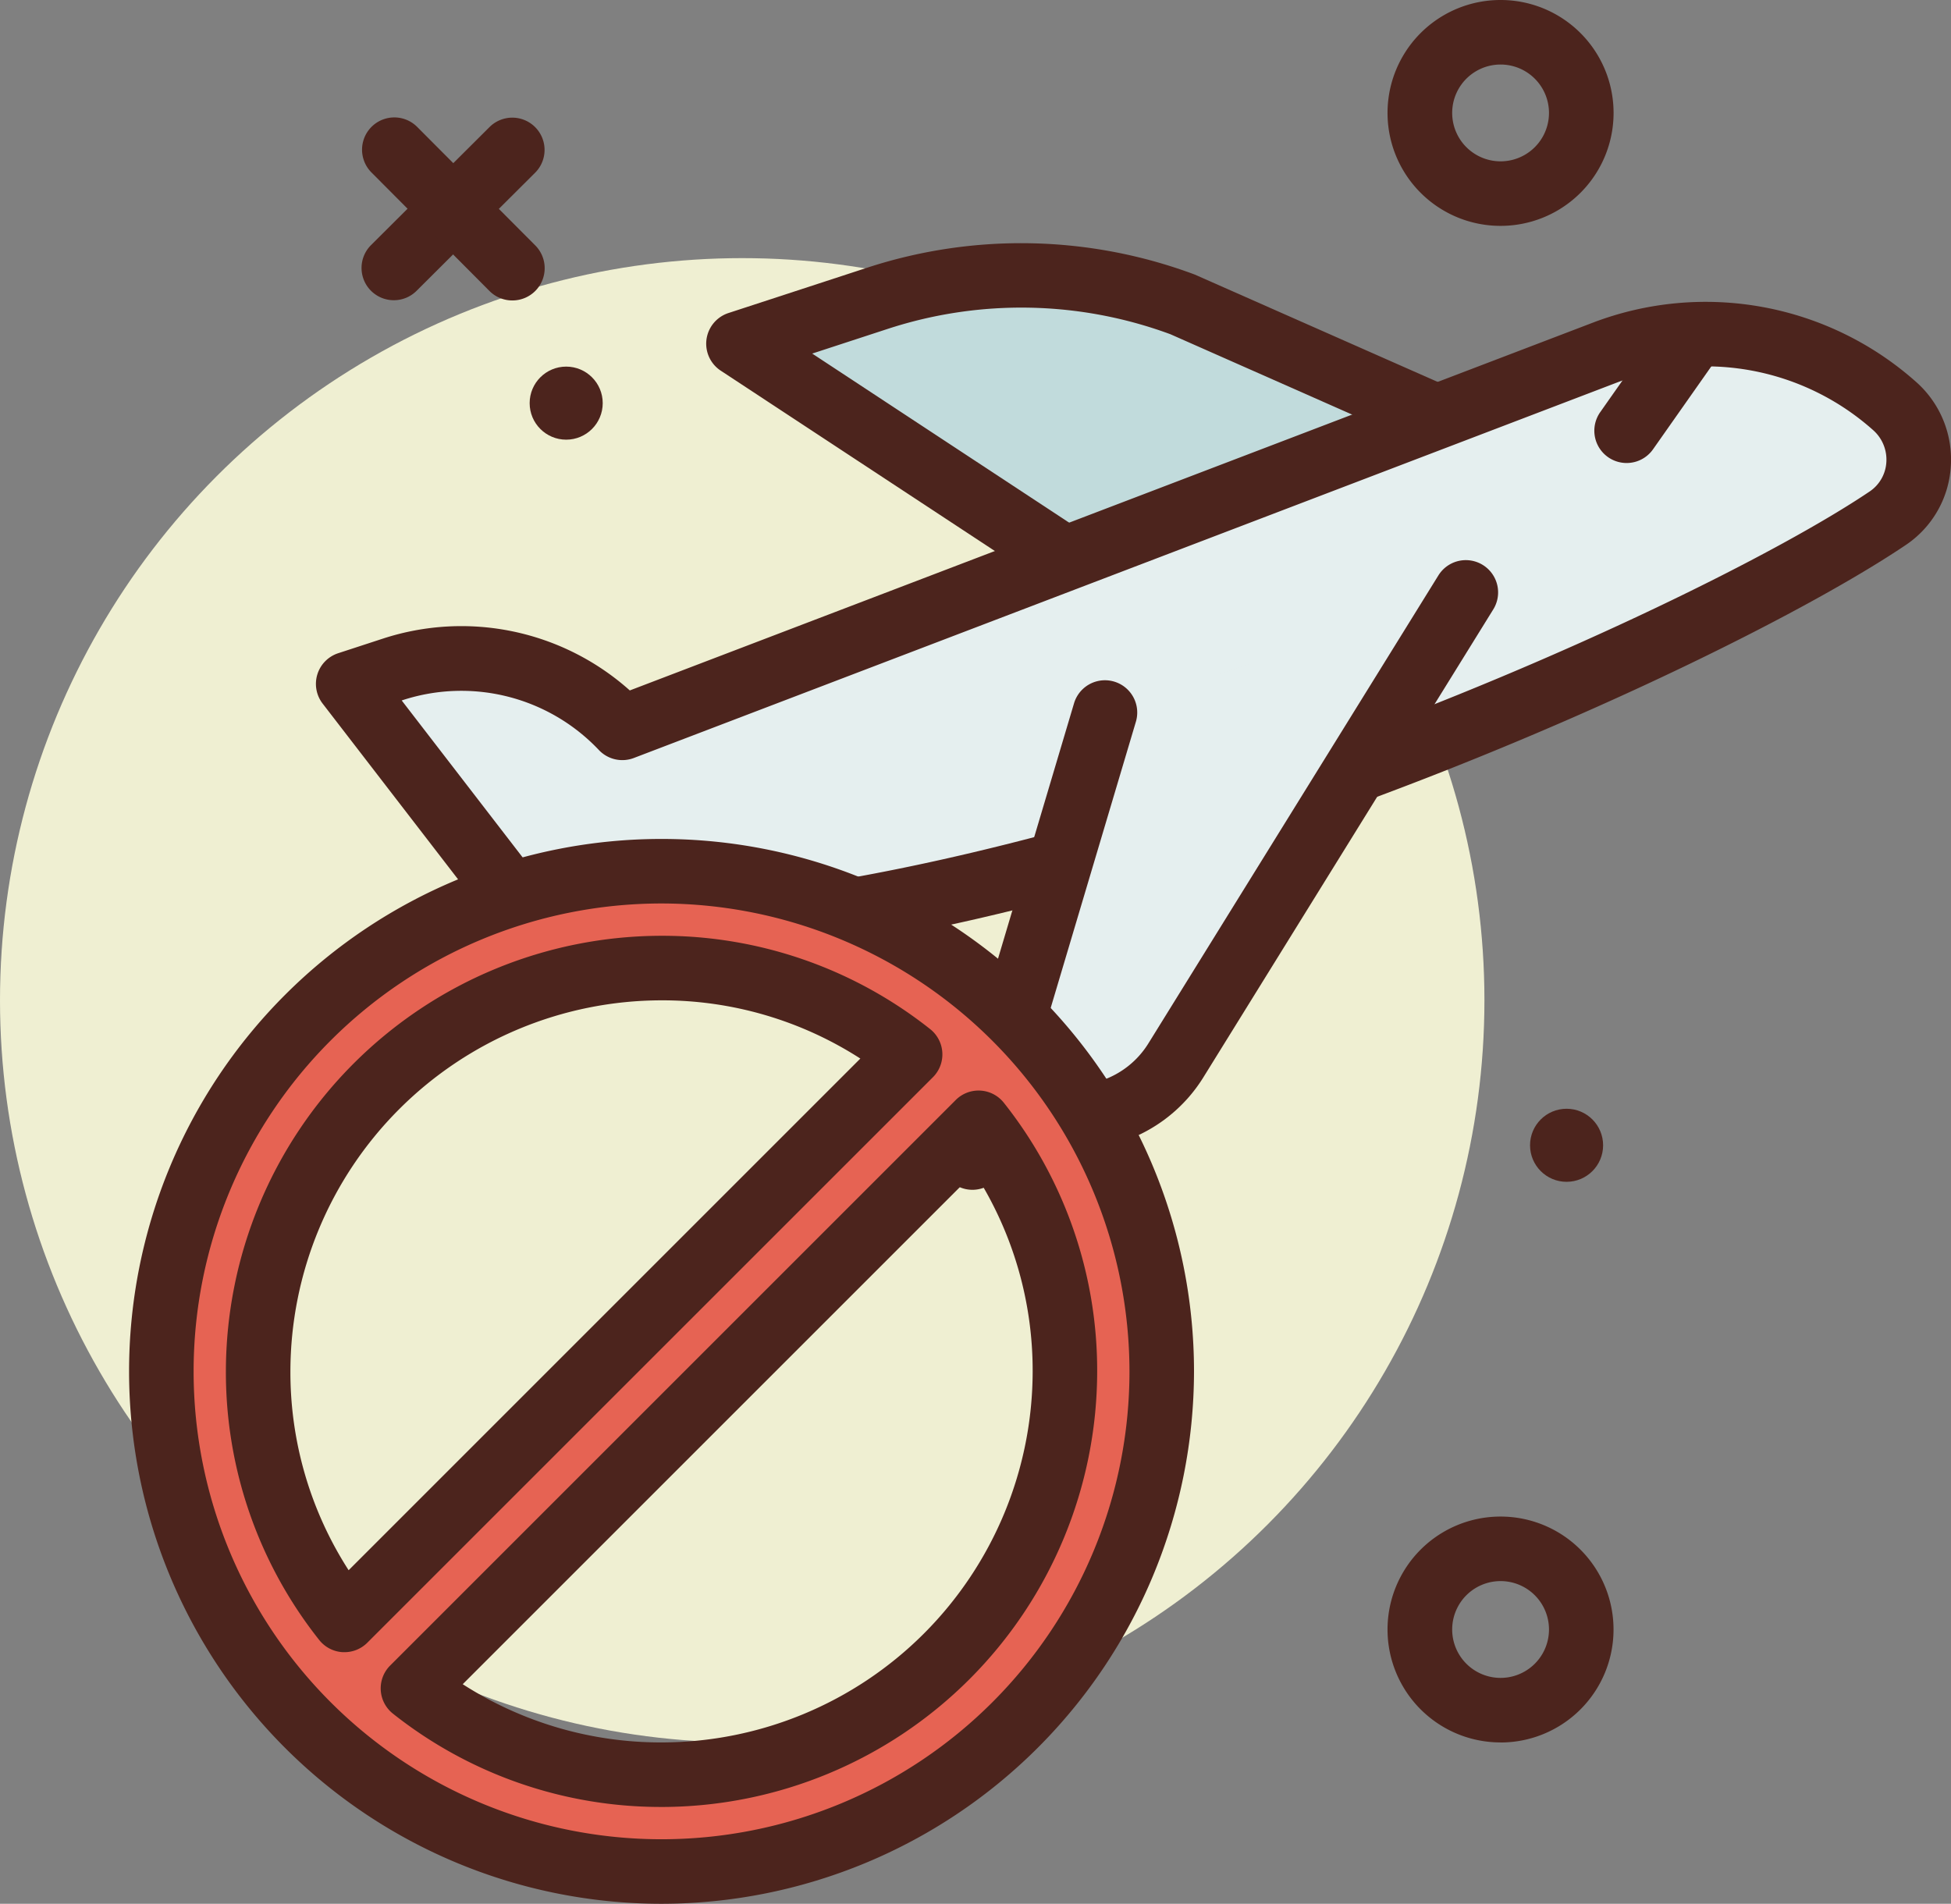 <svg xmlns="http://www.w3.org/2000/svg" width="102.056" height="99.595" viewBox="0 0 102.056 99.595">
  <rect x="0" y="0" width="102.056" height="99.595" fill="#808080" stroke="none"/>
  <g id="travel" transform="translate(-29.084 -32)">
    <circle id="Ellipse_15" data-name="Ellipse 15" cx="38.825" cy="38.825" r="38.825" transform="translate(29.084 45.504)" fill="#efefd2"/>
    <g id="Group_53" data-name="Group 53" transform="translate(66.027 44.722)">
      <path id="Path_209" data-name="Path 209" d="M138.071,81.189,120.625,69.71l7.29-2.382a24.157,24.157,0,0,1,15.99.344l14.934,6.6Z" transform="translate(-118.937 -64.45)" fill="#c1dbdc"/>
      <path id="Path_210" data-name="Path 210" d="M135.759,80.574a1.7,1.7,0,0,1-.928-.278L117.385,68.817a1.688,1.688,0,0,1,.4-3.015l7.289-2.382a25.932,25.932,0,0,1,17.106.369l15.024,6.64a1.688,1.688,0,0,1-.149,3.145l-20.768,6.913A1.7,1.7,0,0,1,135.759,80.574ZM122.168,67.922,136,77.025,151.85,71.75l-10.94-4.838a22.506,22.506,0,0,0-14.783-.284Z" transform="translate(-116.625 -62.147)" fill="#4c241d"/>
    </g>
    <g id="Group_54" data-name="Group 54" transform="translate(45.613 47.793)">
      <path id="Path_211" data-name="Path 211" d="M137.984,74.371a14.772,14.772,0,0,1,15.19,2.822,3.725,3.725,0,0,1-.39,5.839c-10.292,6.948-45.672,22.841-70.377,21.851L72.253,91.7l2.345-.766A11.652,11.652,0,0,1,86.591,94Z" transform="translate(-70.565 -71.717)" fill="#e5efef"/>
      <path id="Path_212" data-name="Path 212" d="M82.363,104.321q-1.182,0-2.337-.046a1.687,1.687,0,0,1-1.269-.656L68.6,90.438a1.688,1.688,0,0,1,.813-2.635l2.345-.766a13.218,13.218,0,0,1,12.91,2.713L135.07,70.5A16.554,16.554,0,0,1,152,73.652a5.415,5.415,0,0,1,1.766,4.421,5.34,5.34,0,0,1-2.348,4.065C141.766,88.651,107.756,104.321,82.363,104.321Zm-1.418-3.393c24.435.556,59.307-15.328,68.581-21.588a1.985,1.985,0,0,0,.87-1.512,2.059,2.059,0,0,0-.672-1.68,13.158,13.158,0,0,0-13.451-2.493L84.881,93.283a1.689,1.689,0,0,1-1.816-.4,9.906,9.906,0,0,0-10.256-2.633l-.073.024Z" transform="translate(-68.252 -69.423)" fill="#4c241d"/>
    </g>
    <g id="Group_55" data-name="Group 55" transform="translate(78.266 61.304)">
      <path id="Path_213" data-name="Path 213" d="M175.435,105.437l-15.172,24.487a6.288,6.288,0,0,1-3.359,2.654L149.624,135l6.931-23.279" transform="translate(-147.936 -103.749)" fill="#e5efef"/>
      <path id="Path_214" data-name="Path 214" d="M147.313,134.378a1.688,1.688,0,0,1-1.618-2.17l6.93-23.28a1.688,1.688,0,0,1,3.236.963l-6.005,20.173,4.2-1.4a4.606,4.606,0,0,0,2.457-1.942l15.172-24.486a1.688,1.688,0,1,1,2.87,1.779L159.387,128.5a7.989,7.989,0,0,1-4.262,3.366l-7.279,2.424A1.683,1.683,0,0,1,147.313,134.378Z" transform="translate(-145.625 -101.438)" fill="#4c241d"/>
    </g>
    <g id="Group_56" data-name="Group 56" transform="translate(47.996 32)">
      <path id="Path_215" data-name="Path 215" d="M228.387,78.656A1.688,1.688,0,0,1,227.007,76l3.139-4.466a1.688,1.688,0,0,1,2.763,1.942l-3.139,4.466A1.684,1.684,0,0,1,228.387,78.656Z" transform="translate(-162.215 -54.434)" fill="#4c241d"/>
      <path id="Path_216" data-name="Path 216" d="M206.992,43.816h-.011A5.908,5.908,0,0,1,206.992,32H207a5.908,5.908,0,0,1-.011,11.816Zm0-8.44a2.532,2.532,0,0,0,0,5.064h0a2.532,2.532,0,0,0,0-5.064Z" transform="translate(-147.409 -32)" fill="#4c241d"/>
      <path id="Path_217" data-name="Path 217" d="M206.992,231.816h-.011A5.908,5.908,0,0,1,206.992,220H207a5.908,5.908,0,0,1,5.9,5.919l-1.688,0,1.688,0a5.908,5.908,0,0,1-5.908,5.9Zm0-8.44a2.532,2.532,0,0,0,0,5.064h0a2.532,2.532,0,0,0,0-5.064Z" transform="translate(-147.409 -140.662)" fill="#4c241d"/>
      <circle id="Ellipse_16" data-name="Ellipse 16" cx="1.911" cy="1.911" r="1.911" transform="translate(8.794 19.179)" fill="#4c241d"/>
      <circle id="Ellipse_17" data-name="Ellipse 17" cx="1.911" cy="1.911" r="1.911" transform="translate(61.124 58.004)" fill="#4c241d"/>
      <path id="Path_218" data-name="Path 218" d="M75.585,56.115a1.688,1.688,0,0,1-1.191-2.884l6.213-6.19a1.688,1.688,0,0,1,2.382,2.392l-6.213,6.19A1.682,1.682,0,0,1,75.585,56.115Z" transform="translate(-73.897 -40.409)" fill="#4c241d"/>
      <path id="Path_219" data-name="Path 219" d="M81.8,56.111a1.683,1.683,0,0,1-1.2-.5L74.416,49.4a1.688,1.688,0,0,1,2.392-2.382L83,53.232a1.688,1.688,0,0,1-1.2,2.879Z" transform="translate(-73.912 -40.393)" fill="#4c241d"/>
    </g>
    <g id="Group_57" data-name="Group 57" transform="translate(35.836 75.889)">
      <path id="Path_220" data-name="Path 220" d="M75.249,140a26.165,26.165,0,1,0,26.165,26.165A26.194,26.194,0,0,0,75.249,140Zm-21.1,26.165a21.069,21.069,0,0,1,34.1-16.584L58.665,179.168A20.975,20.975,0,0,1,54.148,166.165Zm21.1,21.1a20.975,20.975,0,0,1-13-4.517l29.587-29.587a21.068,21.068,0,0,1-16.584,34.1Z" transform="translate(-47.396 -138.312)" fill="#e66353"/>
      <path id="Path_221" data-name="Path 221" d="M72.937,191.706a27.853,27.853,0,1,1,27.853-27.853A27.884,27.884,0,0,1,72.937,191.706Zm0-52.33a24.477,24.477,0,1,0,24.477,24.477A24.505,24.505,0,0,0,72.937,139.376Zm0,47.265a22.532,22.532,0,0,1-14.046-4.878,1.688,1.688,0,0,1-.151-2.52l29.587-29.587a1.688,1.688,0,0,1,2.52.151,22.534,22.534,0,0,1,4.878,14.046,22.815,22.815,0,0,1-22.789,22.789Zm-10.4-6.422a19.129,19.129,0,0,0,10.4,3.046A19.434,19.434,0,0,0,92.35,163.853a19.127,19.127,0,0,0-3.046-10.4Zm-6.185-1.676c-.034,0-.067,0-.1,0a1.684,1.684,0,0,1-1.226-.642,22.532,22.532,0,0,1-4.878-14.046,22.815,22.815,0,0,1,22.789-22.789,22.532,22.532,0,0,1,14.046,4.878,1.688,1.688,0,0,1,.151,2.52L57.546,178.049A1.687,1.687,0,0,1,56.353,178.544Zm16.584-34.1a19.434,19.434,0,0,0-19.413,19.413,19.127,19.127,0,0,0,3.046,10.4l26.767-26.767a19.127,19.127,0,0,0-10.4-3.046Z" transform="translate(-45.084 -136)" fill="#4c241d"/>
    </g>
  </g>
</svg>
